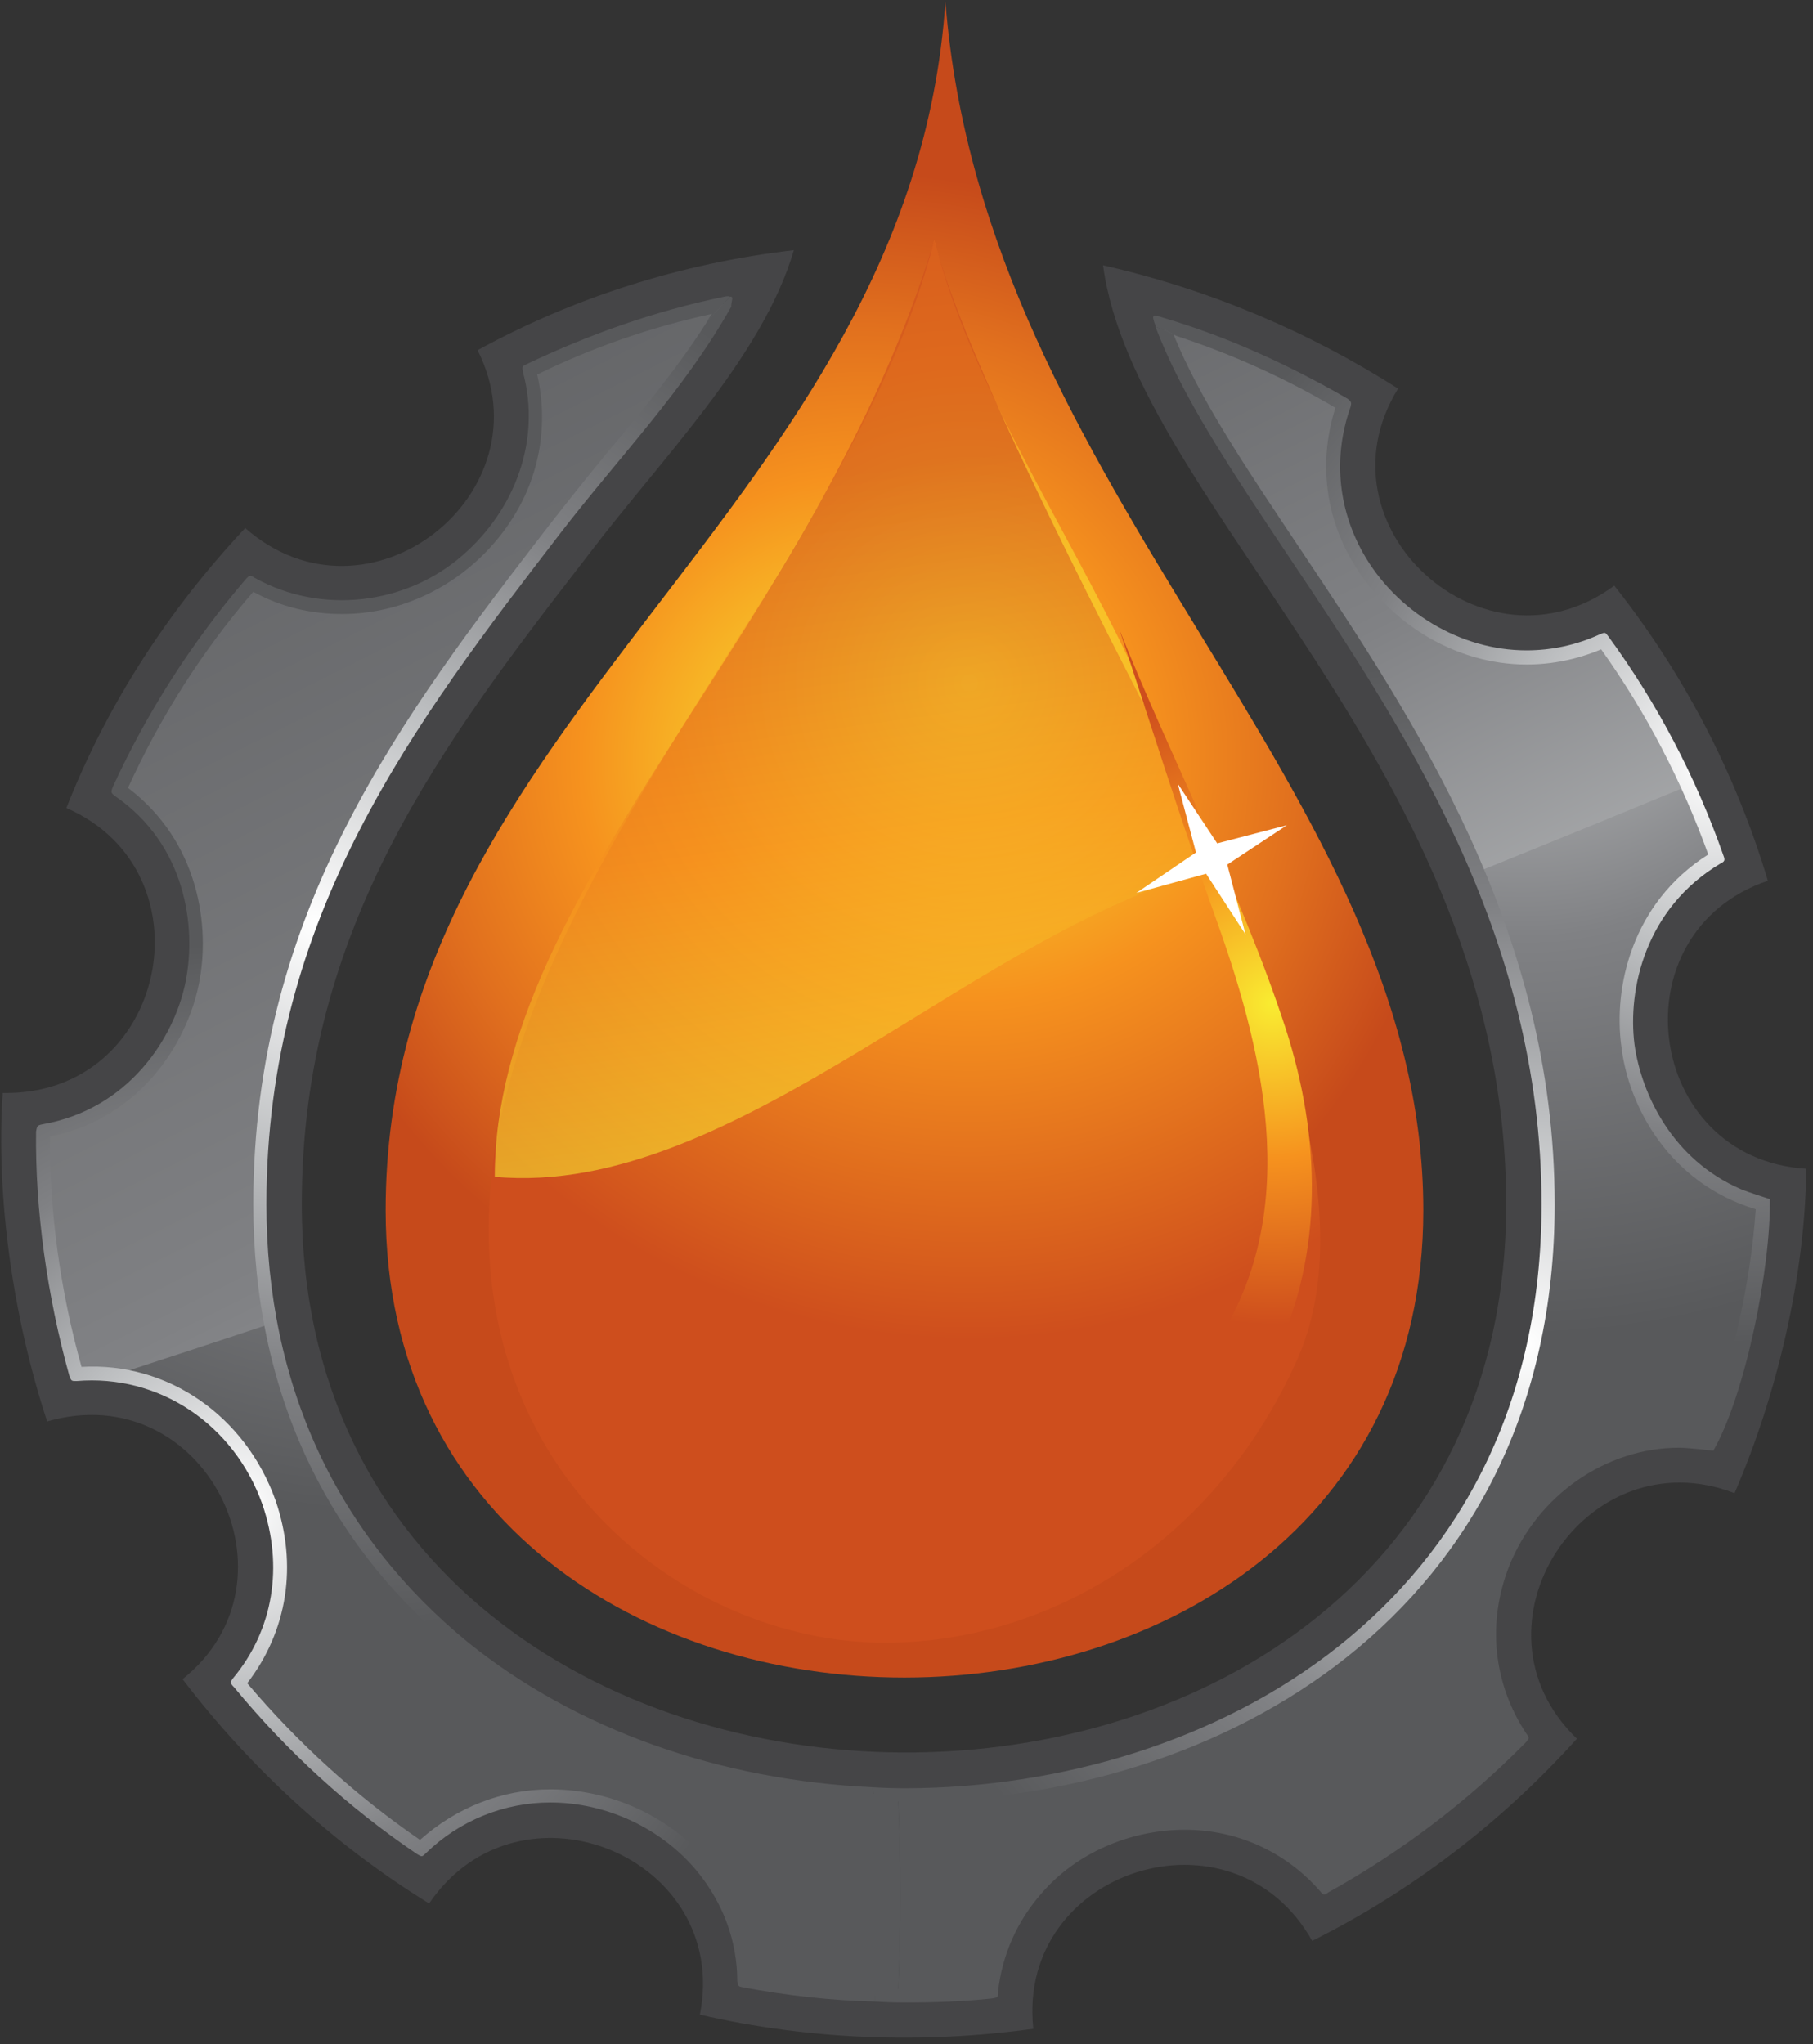 <svg width="228" height="257" viewBox="0 0 228 257" fill="none" xmlns="http://www.w3.org/2000/svg">
<rect x="0" y="0" width="228" height="257" fill="#333333" stroke="none"/>
<path d="M222.325 110.742C218.259 97.146 211.652 84.567 203.011 73.639C186.62 85.71 165.146 66.142 175.819 48.861C164.637 41.745 152.185 36.409 138.716 33.359C142.782 63.601 189.415 96.892 189.415 151.404C189.415 243.781 37.952 242.891 37.952 151.404C37.952 116.587 55.742 93.334 74.039 69.7C83.188 57.629 95.894 44.922 99.834 31.453C85.602 33.105 72.133 37.425 60.062 44.033C69.084 61.949 46.339 79.992 30.837 66.396C21.307 76.562 13.556 88.379 8.346 101.594C26.771 109.599 21.053 137.807 0.341 137.426C-0.549 150.768 1.739 166.016 5.932 178.723C25.754 173.005 38.588 198.672 22.959 211.125C31.472 222.306 42.019 231.963 53.963 239.333C65.399 222.561 91.956 233.488 88.016 253.311C101.74 256.487 116.098 256.995 129.948 255.089C127.788 235.013 155.107 226.373 165.018 244.035C177.725 237.681 188.907 229.041 198.31 218.621C183.697 204.517 199.326 180.502 218.132 187.744C223.469 175.419 227.027 160.425 227.154 146.956C206.823 145.686 203.138 117.223 222.325 110.742Z" fill="#454547"/>
<path d="M112.92 225.618C92.335 225.491 72.894 218.883 58.409 207.193C41.636 193.597 32.741 174.41 32.741 151.411C32.741 114.689 51.547 90.165 69.844 66.531C72.005 63.608 74.546 60.559 76.833 57.764C82.17 51.283 87.634 44.676 91.192 38.195C82.678 39.974 74.419 42.77 66.541 46.582C68.193 52.681 67.303 58.907 63.872 64.498C59.425 71.868 51.42 76.315 43.034 76.315C38.968 76.315 35.156 75.299 31.598 73.393C24.736 81.271 19.272 89.911 14.952 99.314C23.465 105.286 25.88 115.324 24.228 123.584C22.449 131.97 16.096 140.356 5.422 142.262C5.295 152.047 6.693 162.72 9.615 172.758C10.208 172.674 10.844 172.631 11.521 172.631C21.559 172.631 30.327 178.985 33.758 188.896C36.68 197.028 35.156 205.287 30.073 211.641C36.68 219.646 44.304 226.634 52.945 232.479C57.392 228.159 62.983 225.872 69.209 225.872C76.579 225.872 83.822 229.176 88.396 234.894C91.827 238.96 93.606 243.788 93.606 249.125C99.959 250.269 106.44 250.904 112.92 250.904C113.301 242.518 113.301 234.004 112.92 225.618Z" fill="url(#paint0_radial_30_16)"/>
<path d="M204.664 131.46C203.647 123.073 206.824 113.162 215.972 107.825C212.542 98.168 207.713 89.019 201.614 80.506C198.564 81.904 195.261 82.666 191.957 82.666C183.317 82.666 174.93 77.584 170.61 69.832C167.306 63.86 166.798 57.126 168.958 50.9C161.842 46.579 154.218 43.276 146.086 40.734C149.39 49.375 155.616 58.905 162.732 69.324C176.963 90.671 194.625 117.101 194.625 151.409C194.625 202.362 152.821 225.616 113.938 225.616C113.6 225.616 113.261 225.616 112.922 225.616C113.303 234.002 113.303 242.515 112.922 250.902C113.261 250.902 113.557 250.902 113.811 250.902C117.454 250.902 121.096 250.732 124.739 250.393C125.12 245.565 127.153 240.991 130.457 237.433C135.031 232.223 141.893 229.173 149.009 229.173C155.997 229.173 162.224 232.096 166.671 237.306C175.693 232.223 183.952 225.87 191.322 218.373C187.001 212.019 185.985 204.014 189.034 196.644C192.719 187.369 201.614 181.142 211.144 181.142C212.415 181.142 213.685 181.269 214.956 181.524C218.641 171.74 221.055 161.193 221.69 151.409C211.525 148.614 205.807 139.846 204.664 131.46Z" fill="url(#paint1_radial_30_16)"/>
<path d="M5.422 142.262C5.295 152.047 6.693 162.72 9.615 172.758C10.208 172.674 10.844 172.631 11.521 172.631C12.538 172.631 13.512 172.716 14.444 172.885C20.966 170.768 27.532 168.607 34.139 166.405C33.207 161.661 32.741 156.663 32.741 151.411C32.741 114.689 51.547 90.165 69.844 66.531C72.005 63.608 74.546 60.559 76.833 57.764C82.17 51.283 87.634 44.676 91.192 38.195C82.678 39.974 74.419 42.77 66.541 46.582C68.193 52.681 67.303 58.907 63.872 64.498C59.425 71.868 51.42 76.315 43.034 76.315C38.968 76.315 35.156 75.299 31.598 73.393C24.736 81.271 19.272 89.911 14.952 99.314C23.465 105.286 25.88 115.324 24.228 123.584C22.449 131.97 16.096 140.356 5.422 142.262Z" fill="url(#paint2_linear_30_16)"/>
<path d="M185.858 109.604C194.668 106.046 203.477 102.446 212.287 98.804C209.323 92.365 205.765 86.266 201.614 80.506C198.564 81.904 195.261 82.666 191.957 82.666C183.316 82.666 174.93 77.584 170.61 69.832C167.306 63.86 166.798 57.126 168.958 50.9C161.842 46.579 154.218 43.276 146.086 40.734C149.39 49.375 155.616 58.905 162.732 69.324C170.483 81.014 179.377 94.356 185.858 109.604Z" fill="url(#paint3_linear_30_16)"/>
<path style="mix-blend-mode:lighten" d="M218.894 149.499C210.38 145.815 206.441 137.682 205.552 131.329C204.662 124.34 206.949 114.175 216.352 108.584C216.861 108.33 216.988 108.203 216.734 107.568C213.303 97.784 208.474 88.508 202.248 79.994C201.867 79.486 201.867 79.486 201.231 79.74C198.267 81.096 195.175 81.773 191.956 81.773C183.696 81.773 175.564 76.945 171.371 69.448C168.194 63.73 167.686 57.249 169.846 51.15C169.973 50.642 169.973 50.515 169.465 50.134C162.222 45.941 154.471 42.383 146.339 39.968C144.814 39.46 144.814 39.587 145.322 40.985C145.322 41.07 145.322 41.112 145.322 41.112C146.212 41.366 147.101 41.747 147.991 42.256C154.979 44.543 161.714 47.592 167.94 51.277C165.907 57.631 166.542 64.365 169.846 70.21C174.421 78.342 183.061 83.552 191.956 83.552C195.175 83.552 198.309 82.917 201.359 81.646C207.077 89.651 211.524 98.292 214.828 107.441C205.171 113.54 202.883 124.213 203.9 131.583C204.789 139.08 209.872 148.737 220.8 152.041C220.164 161.317 217.877 171.355 214.446 180.504C213.345 180.419 212.244 180.376 211.143 180.376C201.232 180.376 192.083 186.73 188.271 196.26C185.221 203.757 185.984 211.635 190.177 218.369C183.315 225.358 175.437 231.33 166.797 236.158C162.222 231.076 155.869 228.407 149.007 228.407C141.637 228.407 134.522 231.584 129.82 236.794C126.517 240.352 124.484 244.799 123.975 249.627C119.316 250.051 114.657 250.178 109.998 250.009C109.998 250.602 109.998 251.152 109.998 251.661C111.269 251.745 112.539 251.788 113.81 251.788C117.495 251.788 121.18 251.661 124.738 251.279C125.5 251.152 125.5 251.152 125.5 250.517C126.008 245.816 127.914 241.495 131.091 237.937C135.411 232.982 142.146 230.059 149.007 230.059C155.615 230.059 161.714 232.855 166.034 237.81C166.415 238.319 166.542 238.319 167.051 237.937C176.199 232.855 184.586 226.501 191.956 219.005C192.337 218.496 192.337 218.496 191.956 217.988C187.762 211.635 187 204.011 189.796 196.895C193.353 188 201.994 182.028 211.143 182.028C212.413 182.028 215.463 182.41 215.463 182.41C219.529 175.294 222.706 159.284 222.579 150.77C222.579 150.77 219.783 149.881 218.894 149.499Z" fill="url(#paint4_radial_30_16)"/>
<path style="mix-blend-mode:lighten" d="M76.198 57.119C73.783 60.042 71.369 63.091 69.082 66.014C50.784 89.775 31.852 114.426 31.852 151.402C31.852 174.655 40.873 194.096 57.9 207.82C71.75 219.128 90.175 225.609 109.87 226.371C109.87 225.863 109.828 225.312 109.743 224.719C90.429 223.83 72.513 217.477 58.917 206.549C42.398 193.08 33.503 174.147 33.503 151.402C33.503 115.061 52.309 90.665 70.48 67.03C77.722 57.627 86.109 48.987 91.954 38.568C91.954 37.805 92.335 37.297 91.827 37.297C90.81 38.313 89.794 39.457 88.904 40.474C85.346 46.064 80.772 51.655 76.198 57.119Z" fill="url(#paint5_radial_30_16)"/>
<path style="mix-blend-mode:lighten" d="M94.496 248.363C94.241 243.153 92.463 238.324 89.159 234.258C84.33 228.413 76.833 224.982 69.209 224.982C63.11 224.982 57.392 227.27 52.818 231.336C44.686 225.745 37.443 219.137 31.09 211.64C36.172 205.033 37.443 196.774 34.647 188.641C30.835 177.968 21.051 171.233 10.251 171.869C7.582 162.339 6.185 152.173 6.312 142.898C17.62 140.61 23.466 131.208 24.99 123.838C26.515 116.468 24.99 105.794 16.096 99.06C20.162 90.165 25.372 81.906 31.852 74.409C35.283 76.315 39.095 77.204 43.034 77.204C51.674 77.204 59.934 72.503 64.635 64.879C67.939 59.542 68.955 53.189 67.558 47.09C74.546 43.659 81.916 41.118 89.54 39.466C89.286 39.805 89.074 40.144 88.905 40.482C89.794 39.466 90.811 38.322 91.827 37.306C91.658 37.221 91.404 37.221 91.065 37.306C82.424 39.085 74.165 42.007 66.16 45.819C65.651 46.073 65.651 46.073 65.779 46.836C68.066 55.349 64.762 64.117 58.155 69.835C51.039 76.061 40.365 77.332 31.979 72.63C31.471 72.249 31.344 72.376 30.962 72.757C24.101 80.762 18.51 89.53 14.19 98.933C13.936 99.568 13.936 99.695 14.444 100.076C23.338 106.176 24.736 116.468 23.338 123.457C21.941 130.445 16.223 139.467 5.295 141.373C4.66 141.5 4.66 141.627 4.533 142.262C4.406 152.046 5.93 162.974 8.726 173.012C8.98 173.648 8.98 173.648 9.615 173.648C20.035 172.758 29.438 179.111 32.995 189.15C35.664 196.901 34.393 204.906 29.311 211.005C28.929 211.513 28.929 211.64 29.438 212.149C36.045 220.154 43.796 227.27 52.437 233.115C53.072 233.496 53.072 233.496 53.58 232.988C57.773 228.921 63.364 226.634 69.209 226.634C76.325 226.634 83.314 229.938 87.761 235.402C90.938 239.341 92.717 244.042 92.717 249.125C92.844 249.76 92.844 249.76 93.479 249.887C98.943 250.904 104.407 251.539 109.998 251.666C109.998 251.158 109.998 250.607 109.998 250.014C104.746 249.845 99.578 249.294 94.496 248.363Z" fill="url(#paint6_radial_30_16)"/>
<path style="mix-blend-mode:lighten" d="M113.937 226.499C153.201 226.499 195.514 202.992 195.514 151.403C195.514 116.841 177.725 90.284 163.366 68.81C156.759 58.899 150.914 50.258 147.61 42.126C147.695 42.126 147.822 42.168 147.991 42.253C147.102 41.745 146.212 41.364 145.323 41.109C148.626 49.877 154.853 59.153 161.968 69.826C176.2 91.046 193.862 117.349 193.862 151.403C193.862 201.848 152.438 224.72 113.937 224.847C112.582 224.847 111.184 224.805 109.744 224.72C109.829 225.313 109.871 225.863 109.871 226.372C111.227 226.456 112.582 226.499 113.937 226.499Z" fill="url(#paint7_radial_30_16)"/>
<path d="M118.893 0.203C114.572 63.99 48.498 90.293 48.498 152.174C48.498 230.574 178.995 230.447 178.995 152.174C178.995 98.933 123.721 62.084 118.893 0.203Z" fill="url(#paint8_radial_30_16)"/>
<path d="M111.269 206.547C87.762 206.547 61.459 187.488 61.459 154.577C61.459 111.502 106.949 71.857 117.495 30.18C122.578 50.129 135.666 68.299 144.306 87.995C158.537 120.142 172.006 150.511 163.239 170.715C153.201 193.46 132.489 206.547 111.269 206.547Z" fill="url(#paint9_radial_30_16)"/>
<path style="mix-blend-mode:lighten" opacity="0.6" d="M154.091 108.961C151.042 101.464 122.579 50.129 117.496 30.18C102.884 78.719 62.223 111.629 62.223 147.97C92.846 150.765 123.85 115.695 154.091 108.961Z" fill="url(#paint10_linear_30_16)"/>
<path d="M153.33 178.086C151.805 178.213 150.28 177.705 149.772 175.672C149.391 174.02 151.042 171.733 152.313 169.827C163.749 153.435 159.302 133.359 153.075 115.951C148.628 103.625 144.308 89.775 140.75 79.102C147.612 96.255 155.998 111.885 161.716 129.42C166.036 142.889 166.544 157.501 160.318 170.462C158.793 173.385 157.396 177.578 153.33 178.086Z" fill="url(#paint11_radial_30_16)"/>
<path d="M153.073 106.044L161.841 103.757L154.344 108.712L156.631 117.48L151.676 109.856L142.908 112.27L150.405 107.187L148.118 98.547L153.073 106.044Z" fill="white"/>
<defs>
<radialGradient id="paint0_radial_30_16" cx="0" cy="0" r="1" gradientUnits="userSpaceOnUse" gradientTransform="translate(48.795 106.026) rotate(10.268) scale(84.539 84.539)">
<stop stop-color="#CCCECF"/>
<stop offset="0.48" stop-color="#808184"/>
<stop offset="1" stop-color="#58595B"/>
</radialGradient>
<radialGradient id="paint1_radial_30_16" cx="0" cy="0" r="1" gradientUnits="userSpaceOnUse" gradientTransform="translate(191.043 71.727) rotate(86.864) scale(96.075 96.075)">
<stop stop-color="#CCCECF"/>
<stop offset="0.48" stop-color="#808184"/>
<stop offset="1" stop-color="#58595B"/>
</radialGradient>
<linearGradient id="paint2_linear_30_16" x1="10.554" y1="308.715" x2="-103.071" y2="81.464" gradientUnits="userSpaceOnUse">
<stop stop-color="#CCCECF"/>
<stop offset="0.48" stop-color="#808184"/>
<stop offset="1" stop-color="#58595B"/>
</linearGradient>
<linearGradient id="paint3_linear_30_16" x1="172.42" y1="167.907" x2="98.244" y2="19.554" gradientUnits="userSpaceOnUse">
<stop stop-color="#CCCECF"/>
<stop offset="0.48" stop-color="#808184"/>
<stop offset="1" stop-color="#58595B"/>
</linearGradient>
<radialGradient id="paint4_radial_30_16" cx="0" cy="0" r="1" gradientUnits="userSpaceOnUse" gradientTransform="translate(215.478 96.514) rotate(89.488) scale(72.547 72.547)">
<stop stop-color="white"/>
<stop offset="0.34" stop-color="#BBBDBF"/>
<stop offset="0.635" stop-color="#808184"/>
<stop offset="1" stop-color="#58595B"/>
</radialGradient>
<radialGradient id="paint5_radial_30_16" cx="0" cy="0" r="1" gradientUnits="userSpaceOnUse" gradientTransform="translate(39.754 116.265) rotate(1.621) scale(88.615 88.615)">
<stop stop-color="white"/>
<stop offset="0.34" stop-color="#BBBDBF"/>
<stop offset="0.635" stop-color="#808184"/>
<stop offset="1" stop-color="#58595B"/>
</radialGradient>
<radialGradient id="paint6_radial_30_16" cx="0" cy="0" r="1" gradientUnits="userSpaceOnUse" gradientTransform="translate(30.107 189.819) rotate(-22.433) scale(71.081 71.081)">
<stop stop-color="white"/>
<stop offset="0.34" stop-color="#BBBDBF"/>
<stop offset="0.635" stop-color="#808184"/>
<stop offset="1" stop-color="#58595B"/>
</radialGradient>
<radialGradient id="paint7_radial_30_16" cx="0" cy="0" r="1" gradientUnits="userSpaceOnUse" gradientTransform="translate(192.257 169.313) rotate(-135.556) scale(87.807)">
<stop stop-color="white"/>
<stop offset="0.34" stop-color="#BBBDBF"/>
<stop offset="0.635" stop-color="#808184"/>
<stop offset="1" stop-color="#58595B"/>
</radialGradient>
<radialGradient id="paint8_radial_30_16" cx="0" cy="0" r="1" gradientUnits="userSpaceOnUse" gradientTransform="translate(108.475 95.371) rotate(50.981) scale(74.145 74.145)">
<stop stop-color="#F9EC31"/>
<stop offset="0.48" stop-color="#F6921E"/>
<stop offset="0.74" stop-color="#E1701E"/>
<stop offset="1" stop-color="#C64A1B"/>
</radialGradient>
<radialGradient id="paint9_radial_30_16" cx="0" cy="0" r="1" gradientUnits="userSpaceOnUse" gradientTransform="translate(121.73 85.774) rotate(84.08) scale(82.751 82.751)">
<stop stop-color="#F9EC31"/>
<stop offset="0.48" stop-color="#F6921E"/>
<stop offset="1" stop-color="#CE4E1D"/>
</radialGradient>
<linearGradient id="paint10_linear_30_16" x1="33.728" y1="157.468" x2="21.674" y2="70.96" gradientUnits="userSpaceOnUse">
<stop stop-color="#F9EC31"/>
<stop offset="0.48" stop-color="#F6921E"/>
<stop offset="1" stop-color="#CE4E1D"/>
</linearGradient>
<radialGradient id="paint11_radial_30_16" cx="0" cy="0" r="1" gradientUnits="userSpaceOnUse" gradientTransform="translate(160.007 126.18) rotate(101.463) scale(40.288 40.288)">
<stop stop-color="#F9EC31"/>
<stop offset="0.48" stop-color="#F6921E"/>
<stop offset="1" stop-color="#CE4E1D"/>
</radialGradient>
</defs>
</svg>
